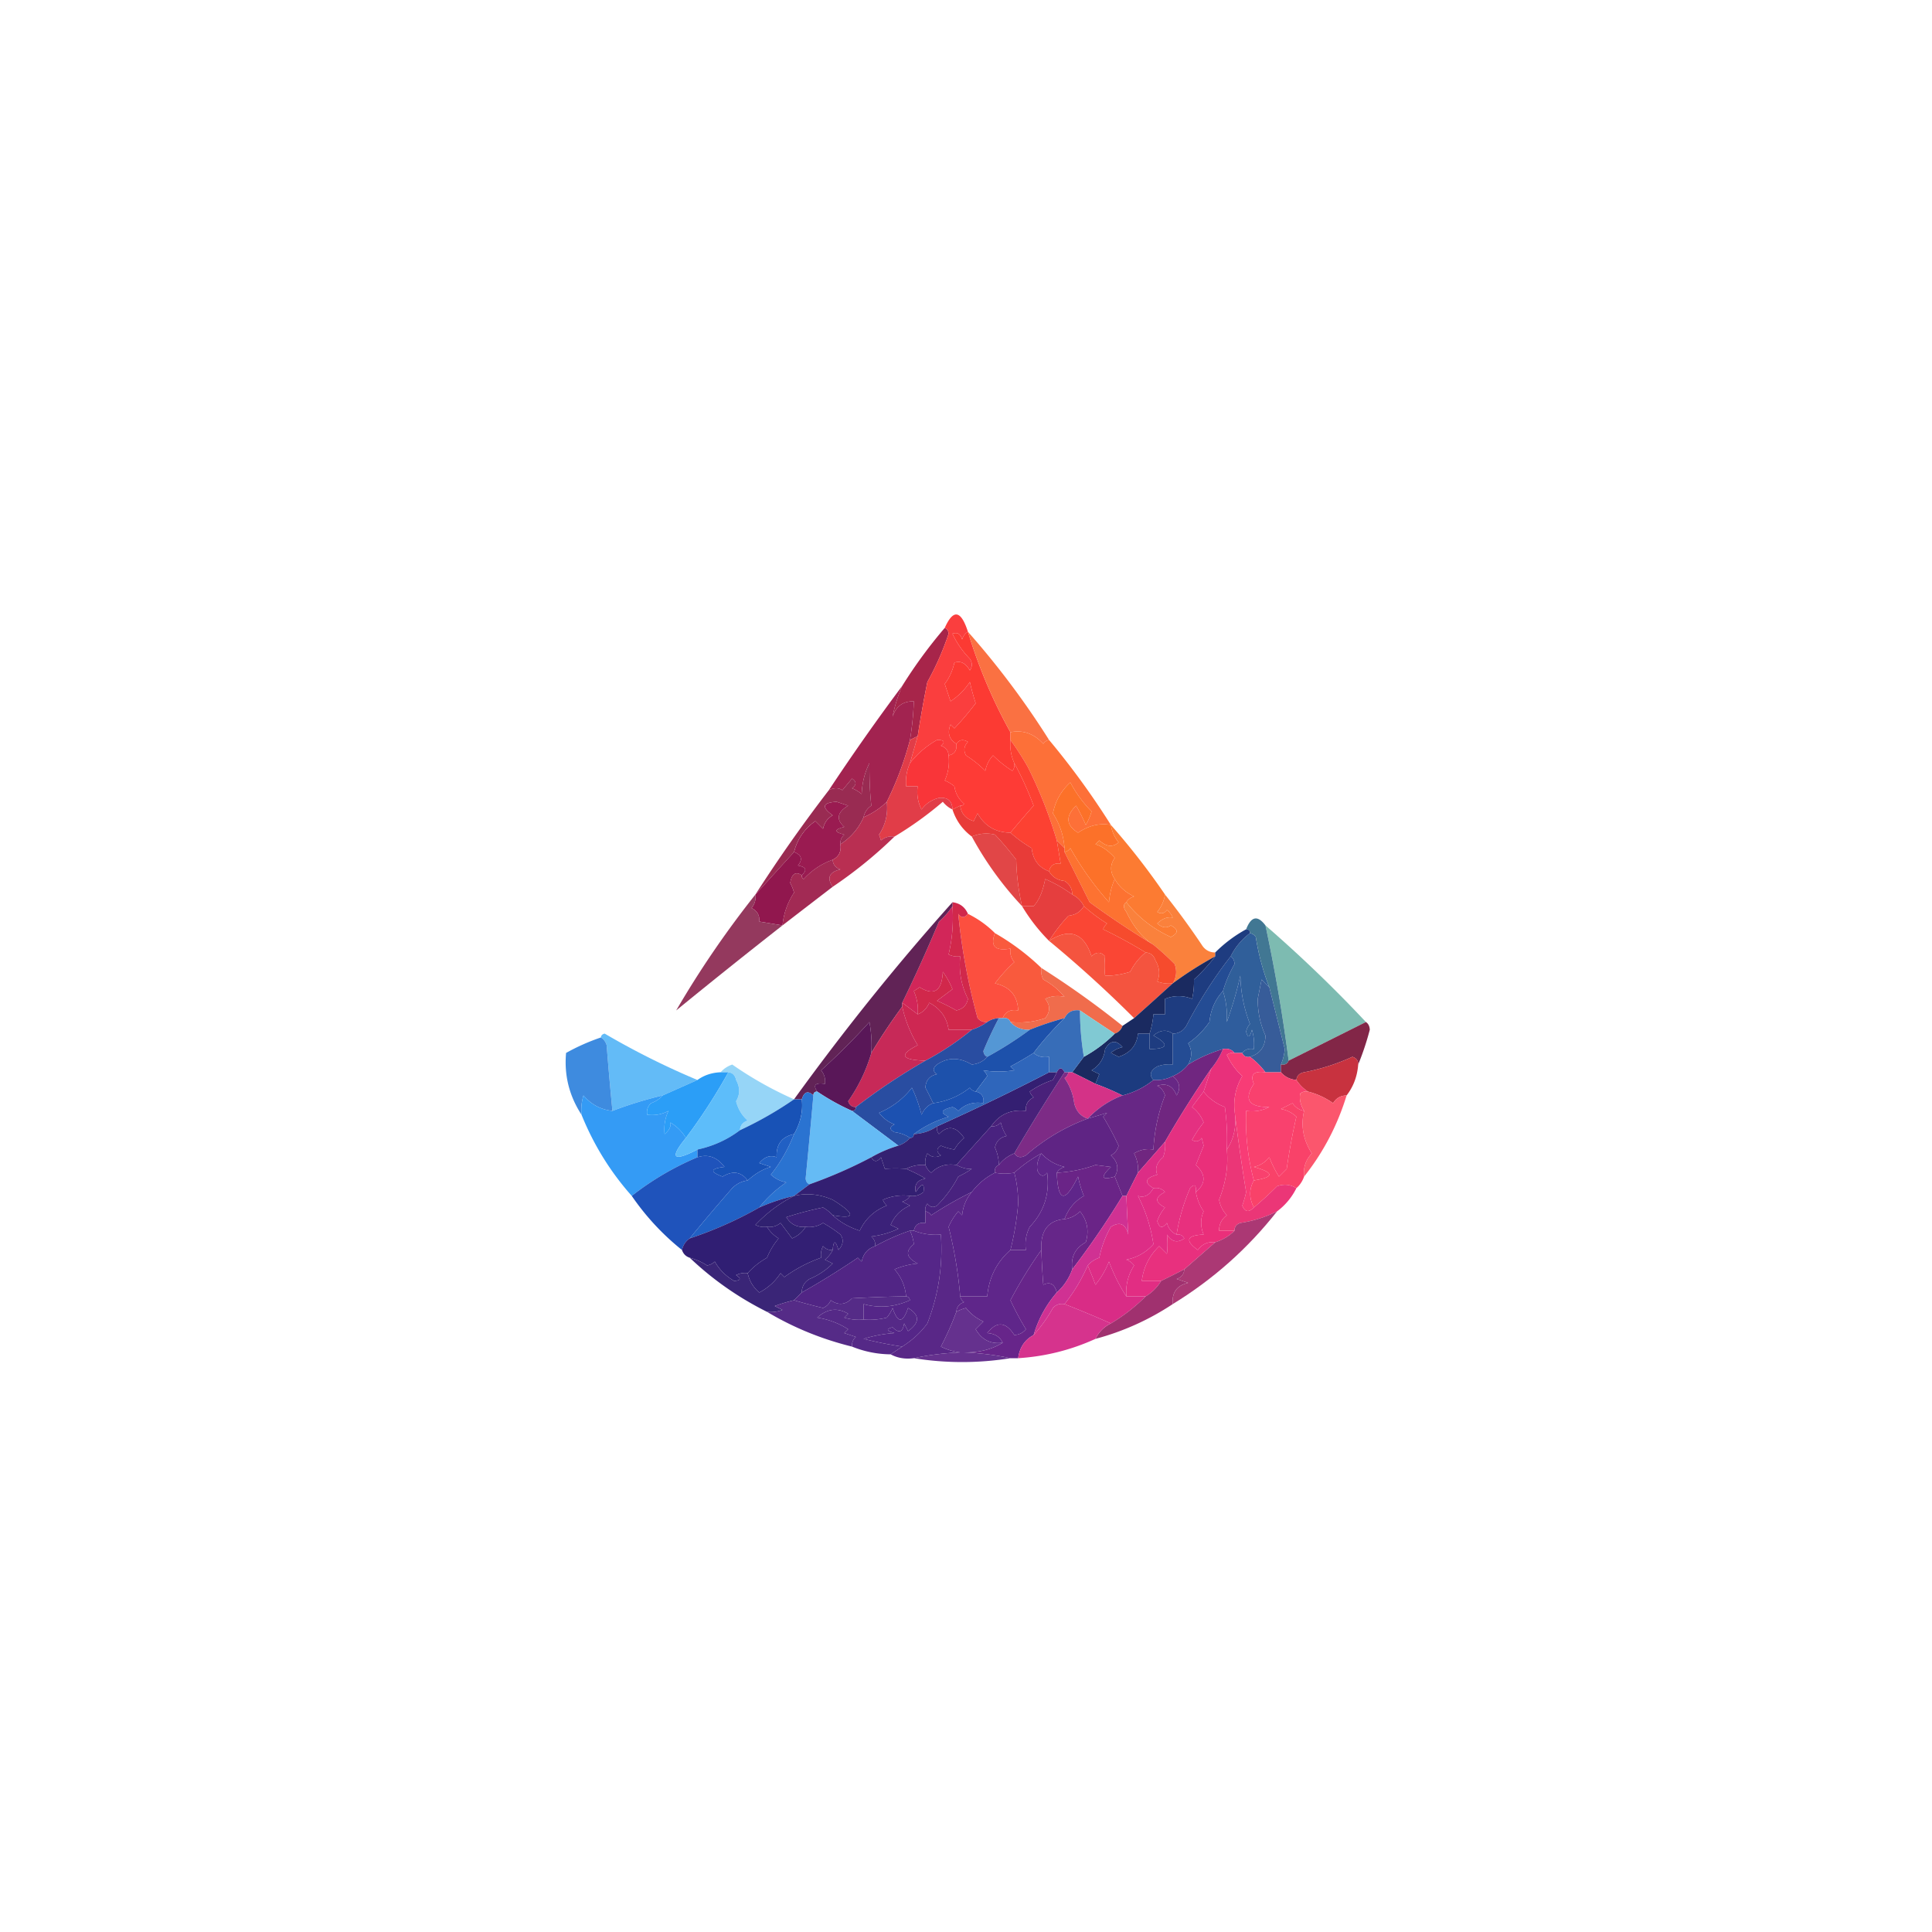<svg xmlns="http://www.w3.org/2000/svg" width="500" height="500" style="shape-rendering:geometricPrecision;text-rendering:geometricPrecision;image-rendering:optimizeQuality;fill-rule:evenodd;clip-rule:evenodd"><path style="opacity:1" fill="#fc3a33" d="M250.5 163.5c2.773 9.154 6.439 17.821 11 26v2c-.175 2.121.159 4.121 1 6a2.428 2.428 0 0 1-.5 2 29.017 29.017 0 0 1-5-4c-1.044 1.123-1.71 2.456-2 4a29.017 29.017 0 0 0-5-4c-.684-1.284-.517-2.451.5-3.5-1.249-.74-2.249-.573-3 .5-1.877-1.159-2.377-2.826-1.5-5l1 1a75.338 75.338 0 0 0 5.5-6.5 66.87 66.87 0 0 1-1.5-5.5 17.613 17.613 0 0 1-5 5l-1.5-4.5c1.192-1.584 2.025-3.417 2.5-5.5 1.566-.561 2.899.106 4 2 .667-1 .667-2 0-3a23.162 23.162 0 0 1-4.5-6.5c1.244-.456 2.077.044 2.5 1.5.278-.916.778-1.582 1.5-2Z"/><path style="opacity:1" fill="#a7254a" d="M244.5 162.5c.597.235.93.735 1 1.5a72.61 72.61 0 0 1-5.5 12.5 302.729 302.729 0 0 0-2.5 14l-2 1c.551-3.307.884-6.64 1-10-2.792-.048-4.625 1.285-5.5 4a37.79 37.79 0 0 1 2.5-8 124.016 124.016 0 0 1 11-15Z"/><path style="opacity:1" fill="#fa3e3e" d="M250.5 163.5c-.722.418-1.222 1.084-1.5 2-.423-1.456-1.256-1.956-2.5-1.5a23.162 23.162 0 0 0 4.5 6.5c.667 1 .667 2 0 3-1.101-1.894-2.434-2.561-4-2-.475 2.083-1.308 3.916-2.5 5.5l1.5 4.5c2.009-1.333 3.676-3 5-5a66.87 66.87 0 0 0 1.5 5.5 75.338 75.338 0 0 1-5.5 6.5l-1-1c-.877 2.174-.377 3.841 1.5 5 .215 1.679-.452 2.679-2 3-.077-1.25-.744-2.083-2-2.5 1.206-1.018.873-1.518-1-1.5-2.766 1.578-5.099 3.578-7 6l2-7c.721-4.67 1.554-9.337 2.5-14a72.61 72.61 0 0 0 5.5-12.5c-.07-.765-.403-1.265-1-1.5 2.195-4.94 4.195-4.607 6 1Z"/><path style="opacity:1" fill="#fa7142" d="M250.5 163.5a216.609 216.609 0 0 1 21 28c-.617.111-1.117.444-1.5 1-2.413-2.642-5.246-3.642-8.5-3-4.561-8.179-8.227-16.846-11-26Z"/><path style="opacity:1" fill="#f93539" d="M245.5 195.5c.256 2.292-.077 4.459-1 6.5.916.374 1.75.874 2.5 1.5.273 1.829 1.107 3.329 2.5 4.5-.228.399-.562.565-1 .5l-2 1c-.059-2.222-1.225-3.222-3.5-3-1.887.469-3.387 1.469-4.5 3a9.86 9.86 0 0 1-1-6h-3c-.175-2.121.159-4.121 1-6 1.901-2.422 4.234-4.422 7-6 1.873-.018 2.206.482 1 1.5 1.256.417 1.923 1.25 2 2.5Z"/><path style="opacity:1" fill="#a22350" d="M233.5 177.5a37.79 37.79 0 0 0-2.5 8c.875-2.715 2.708-4.048 5.5-4a76.926 76.926 0 0 1-1 10c-1.486 5.619-3.486 10.953-6 16-1.687 1.666-3.687 3-6 4 .221-1.235.888-2.235 2-3-.359-3.226-.526-6.893-.5-11-1.216 2.462-1.882 5.129-2 8a9.454 9.454 0 0 0-2.5-1.5c1.211-.893 1.211-1.726 0-2.5l-2.5 3c-.986-.671-2.153-.671-3.5 0a579.525 579.525 0 0 1 19-27Z"/><path style="opacity:1" fill="#fe3b36" d="M262.5 197.5a83.697 83.697 0 0 1 5 11 268.737 268.737 0 0 0-6 7c-3.85-.053-6.683-1.72-8.5-5l-1 2c-2.071-.603-3.238-1.936-3.5-4 .438.065.772-.101 1-.5-1.393-1.171-2.227-2.671-2.5-4.5a9.454 9.454 0 0 0-2.5-1.5c.923-2.041 1.256-4.208 1-6.5 1.548-.321 2.215-1.321 2-3 .751-1.073 1.751-1.24 3-.5-1.017 1.049-1.184 2.216-.5 3.5a29.017 29.017 0 0 1 5 4c.29-1.544.956-2.877 2-4a29.017 29.017 0 0 0 5 4 2.428 2.428 0 0 0 .5-2Z"/><path style="opacity:1" fill="#fd7038" d="M271.5 191.5a203.526 203.526 0 0 1 16 22c-2.878-.534-5.712.132-8.5 2-3.136-1.929-3.303-4.263-.5-7a48.165 48.165 0 0 1 2.5 5 16.2 16.2 0 0 0 1.5-3.5 31.48 31.48 0 0 1-5.5-7.5c-2.388 2.166-3.888 4.832-4.5 8 1.771 2.756 2.771 5.756 3 9l-2-2a116.492 116.492 0 0 0-7.5-19 74.796 74.796 0 0 0-4.5-7v-2c3.254-.642 6.087.358 8.5 3 .383-.556.883-.889 1.5-1Z"/><path style="opacity:1" fill="#e13d48" d="m237.5 190.5-2 7c-.841 1.879-1.175 3.879-1 6h3a9.86 9.86 0 0 0 1 6c1.113-1.531 2.613-2.531 4.5-3 2.275-.222 3.441.778 3.5 3-.958-.453-1.792-1.119-2.5-2a91.18 91.18 0 0 1-12.5 9c-1.322-.17-2.489.163-3.5 1l-.5-1.5c1.677-2.547 2.344-5.38 2-8.5 2.514-5.047 4.514-10.381 6-16l2-1Z"/><path style="opacity:1" fill="#9a1b51" d="M217.5 218.5c.271 1.88-.396 3.213-2 4-2.899 1.035-5.399 2.702-7.5 5-.399-.228-.565-.562-.5-1 1.453-1.325 1.119-2.158-1-2.5 1.3-1.579.966-2.745-1-3.5.839-3.341 2.672-6.008 5.5-8l2 2c.318-1.561 1.151-2.728 2.5-3.5-2.977-2.119-2.644-3.286 1-3.5l3 1c-2.85 1.737-3.184 3.571-1 5.5-2.667.667-2.667 1.333 0 2-.752.671-1.086 1.504-1 2.5Z"/><path style="opacity:1" fill="#992b52" d="M223.5 211.5c-1.292 2.901-3.292 5.234-6 7-.086-.996.248-1.829 1-2.5-2.667-.667-2.667-1.333 0-2-2.184-1.929-1.85-3.763 1-5.5l-3-1c-3.644.214-3.977 1.381-1 3.5-1.349.772-2.182 1.939-2.5 3.5l-2-2c-2.828 1.992-4.661 4.659-5.5 8-3.355 3.687-6.689 7.353-10 11a391.53 391.53 0 0 1 19-27c1.347-.671 2.514-.671 3.5 0l2.5-3c1.211.774 1.211 1.607 0 2.5.916.374 1.75.874 2.5 1.5.118-2.871.784-5.538 2-8-.026 4.107.141 7.774.5 11-1.112.765-1.779 1.765-2 3Z"/><path style="opacity:1" fill="#fc7129" d="M287.5 213.5a9.175 9.175 0 0 0 2 4.5c-1.522 1.328-3.189 1.162-5-.5l-1 1c1.724.533 3.391 1.699 5 3.5-1.252 1.828-1.252 3.661 0 5.5-.809 1.792-1.309 3.792-1.5 6a79.912 79.912 0 0 1-10-14c-.383.556-.883.889-1.5 1v-1c-.229-3.244-1.229-6.244-3-9 .612-3.168 2.112-5.834 4.5-8a31.48 31.48 0 0 0 5.5 7.5 16.2 16.2 0 0 1-1.5 3.5 48.165 48.165 0 0 0-2.5-5c-2.803 2.737-2.636 5.071.5 7 2.788-1.868 5.622-2.534 8.5-2Z"/><path style="opacity:1" fill="#fc4132" d="M261.5 191.5a74.796 74.796 0 0 1 4.5 7 116.492 116.492 0 0 1 7.5 19l1 6c-1.679-.215-2.679.452-3 2-2.684-1.004-4.184-3.004-4.5-6a33.673 33.673 0 0 1-5.5-4 268.737 268.737 0 0 1 6-7 83.697 83.697 0 0 0-5-11c-.841-1.879-1.175-3.879-1-6Z"/><path style="opacity:1" fill="#b92f52" d="M229.5 207.5c.344 3.12-.323 5.953-2 8.5l.5 1.5c1.011-.837 2.178-1.17 3.5-1a114.49 114.49 0 0 1-16 13c-1.577-2.302-.911-3.802 2-4.5-1.256-.417-1.923-1.25-2-2.5 1.604-.787 2.271-2.12 2-4 2.708-1.766 4.708-4.099 6-7 2.313-1 4.313-2.334 6-4Z"/><path style="opacity:1" fill="#e14647" d="M264.5 234.5a86.63 86.63 0 0 1-13-18c1.955-.823 3.955-.99 6-.5a80.499 80.499 0 0 1 5.5 6.5c.079 3.921.579 7.921 1.5 12Z"/><path style="opacity:1" fill="#91174e" d="M205.5 220.5c1.966.755 2.3 1.921 1 3.5 2.119.342 2.453 1.175 1 2.5-1.608-1.038-2.608-.371-3 2 .431.793.765 1.627 1 2.5-1.691 2.571-2.691 5.404-3 8.5l-6-1c.14-1.624-.527-2.79-2-3.5.837-1.011 1.17-2.178 1-3.5 3.311-3.647 6.645-7.313 10-11Z"/><path style="opacity:1" fill="#a22a54" d="M215.5 222.5c.077 1.25.744 2.083 2 2.5-2.911.698-3.577 2.198-2 4.5a4511.123 4511.123 0 0 0-13 10c.309-3.096 1.309-5.929 3-8.5a11.456 11.456 0 0 0-1-2.5c.392-2.371 1.392-3.038 3-2-.065.438.101.772.5 1 2.101-2.298 4.601-3.965 7.5-5Z"/><path style="opacity:1" fill="#e83b38" d="M248.5 208.5c.262 2.064 1.429 3.397 3.5 4l1-2c1.817 3.28 4.65 4.947 8.5 5a33.673 33.673 0 0 0 5.5 4c.316 2.996 1.816 4.996 4.5 6 .847 1.466 2.18 2.3 4 2.5 1.323.816 1.989 1.983 2 3.5a35.775 35.775 0 0 0-7-4c-.63 3.241-1.63 5.575-3 7h-3c-.921-4.079-1.421-8.079-1.5-12a80.499 80.499 0 0 0-5.5-6.5c-2.045-.49-4.045-.323-6 .5-2.4-1.796-4.067-4.13-5-7l2-1Z"/><path style="opacity:1" fill="#fd7231" d="M288.5 227.5c1.146 1.975 2.813 3.475 5 4.5-.916.278-1.582.778-2 1.5-.835.536-.835 1.369 0 2.5 1.908 3.944 4.241 6.777 7 8.5a230.536 230.536 0 0 1-16.5-11l-6.5-13c.617-.111 1.117-.444 1.5-1a79.912 79.912 0 0 0 10 14c.191-2.208.691-4.208 1.5-6Z"/><path style="opacity:1" fill="#e53e3e" d="M277.5 231.5a6.547 6.547 0 0 1 3 3c-.847 1.466-2.18 2.3-4 2.5-1.937 2.086-3.604 4.252-5 6.5a46.493 46.493 0 0 1-7-9h3c1.37-1.425 2.37-3.759 3-7a35.775 35.775 0 0 1 7 4Z"/><path style="opacity:1" fill="#fc7b32" d="M287.5 213.5a185.447 185.447 0 0 1 14 18 9.175 9.175 0 0 1-2 4.5c.949.617 1.782.451 2.5-.5a4.457 4.457 0 0 1 1.5 2c-1.326-.295-2.659.205-4 1.5 1.26 1.113 2.427 1.28 3.5.5 2 1 2 2 0 3-4.596-2.104-8.429-5.104-11.5-9 .418-.722 1.084-1.222 2-1.5-2.187-1.025-3.854-2.525-5-4.5-1.252-1.839-1.252-3.672 0-5.5-1.609-1.801-3.276-2.967-5-3.5l1-1c1.811 1.662 3.478 1.828 5 .5a9.175 9.175 0 0 1-2-4.5Z"/><path style="opacity:1" fill="#94395e" d="M195.5 231.5c.17 1.322-.163 2.489-1 3.5 1.473.71 2.14 1.876 2 3.5l6 1a1689.347 1689.347 0 0 0-27.5 22c6.048-10.395 12.882-20.395 20.5-30Z"/><path style="opacity:1" fill="#fa4634" d="M280.5 234.5a40.775 40.775 0 0 0 6 4.5 3.647 3.647 0 0 0-1 1.5 124.165 124.165 0 0 1 11 6c-1.659 1.334-2.992 3.001-4 5-2.287.715-4.454 1.049-6.5 1a21.438 21.438 0 0 1 0-5c-1.113-1.211-2.28-1.211-3.5 0-2.001-6.08-5.668-7.414-11-4 1.396-2.248 3.063-4.414 5-6.5 1.82-.2 3.153-1.034 4-2.5Z"/><path style="opacity:1" fill="#fa813c" d="M301.5 231.5a198.65 198.65 0 0 1 9.5 13c.816 1.323 1.983 1.989 3.5 2v1a94.09 94.09 0 0 0-11 7c.973-1.568 1.14-3.235.5-5a68.87 68.87 0 0 0-5.5-5c-2.759-1.723-5.092-4.556-7-8.5-.835-1.131-.835-1.964 0-2.5 3.071 3.896 6.904 6.896 11.5 9 2-1 2-2 0-3-1.073.78-2.24.613-3.5-.5 1.341-1.295 2.674-1.795 4-1.5a4.457 4.457 0 0 0-1.5-2c-.718.951-1.551 1.117-2.5.5a9.175 9.175 0 0 0 2-4.5Z"/><path style="opacity:1" fill="#d22659" d="M246.5 234.5c.297 4.267-.036 8.434-1 12.5a4.934 4.934 0 0 0 3 .5c-.391 3.883.276 7.55 2 11-.333 1.667-1.333 2.667-3 3a54.841 54.841 0 0 0-5-2.5l4-3a20.532 20.532 0 0 0-2.5-4.5c-.237 4.98-2.237 6.314-6 4l-1.5 1a11.988 11.988 0 0 1 1 6l-4-3a394.246 394.246 0 0 0 9.5-21c1.405-1.231 2.571-2.564 3.5-4Z"/><path style="opacity:1" fill="#fc4f3f" d="M250.5 236.5a26.175 26.175 0 0 1 7 5c-1.305 3.371.029 4.704 4 4-.17 1.322.163 2.489 1 3.5a38.929 38.929 0 0 0-5 5.5c3.851.845 5.851 3.178 6 7-1.983-.343-3.317.324-4 2h-1a5.727 5.727 0 0 0-3 1c-.996.086-1.829-.248-2.5-1a160.162 160.162 0 0 1-5-27c.77 1.098 1.603 1.098 2.5 0Z"/><path style="opacity:1" fill="#f4543f" d="M296.5 246.5c1.25.077 2.083.744 2.5 2 1.11 1.897 1.276 3.73.5 5.5a8.43 8.43 0 0 0 4 .5c-3.292 2.99-6.626 5.99-10 9a310.436 310.436 0 0 0-22-20c5.332-3.414 8.999-2.08 11 4 1.22-1.211 2.387-1.211 3.5 0a21.438 21.438 0 0 0 0 5c2.046.049 4.213-.285 6.5-1 1.008-1.999 2.341-3.666 4-5Z"/><path style="opacity:1" fill="#305f9a" d="M323.5 241.5c.617.111 1.117.444 1.5 1a62.21 62.21 0 0 0 3.5 13 31.147 31.147 0 0 1-2-2l-1 5c-.019 3.383.647 6.55 2 9.5-.05 2.869-1.383 4.703-4 5.5-.992.172-1.658-.162-2-1 .709-.904 1.709-1.237 3-1a12.93 12.93 0 0 0-.5-5c-.556 2.095-1.056 2.262-1.5.5a3.943 3.943 0 0 1 1-2c-1.557-3.978-2.39-8.145-2.5-12.5a99.615 99.615 0 0 1-3.5 12c.153-2.857-.181-5.524-1-8a32.037 32.037 0 0 1 3-7c-.043-.916-.376-1.583-1-2a16.635 16.635 0 0 1 5-6Z"/><path style="opacity:1" fill="#f64b2d" d="m273.5 217.5 2 2v1l6.5 13a230.536 230.536 0 0 0 16.5 11 68.87 68.87 0 0 1 5.5 5c.64 1.765.473 3.432-.5 5a8.43 8.43 0 0 1-4-.5c.776-1.77.61-3.603-.5-5.5-.417-1.256-1.25-1.923-2.5-2a124.165 124.165 0 0 0-11-6 3.647 3.647 0 0 1 1-1.5 40.775 40.775 0 0 1-6-4.5 6.547 6.547 0 0 0-3-3c-.011-1.517-.677-2.684-2-3.5-1.82-.2-3.153-1.034-4-2.5.321-1.548 1.321-2.215 3-2l-1-6Z"/><path style="opacity:1" fill="#f95a3d" d="M257.5 241.5a60.95 60.95 0 0 1 12 9 4.934 4.934 0 0 0 .5 3 17.842 17.842 0 0 1 5.5 4.5 7.492 7.492 0 0 0-5 .5c1.333 1.667 1.333 3.333 0 5a21.127 21.127 0 0 1-9 1c-.342-.838-1.008-1.172-2-1 .683-1.676 2.017-2.343 4-2-.149-3.822-2.149-6.155-6-7a38.929 38.929 0 0 1 5-5.5c-.837-1.011-1.17-2.178-1-3.5-3.971.704-5.305-.629-4-4Z"/><path style="opacity:1" fill="#7dbbb1" d="M327.5 239.5a349.558 349.558 0 0 1 26 25l-20 10a431.005 431.005 0 0 0-6-35Z"/><path style="opacity:1" fill="#d1284b" d="M246.5 233.5c1.904.238 3.238 1.238 4 3-.897 1.098-1.73 1.098-2.5 0a160.162 160.162 0 0 0 5 27c.671.752 1.504 1.086 2.5 1-1.171.845-2.505 1.511-4 2h-6c-.443-3.124-2.11-5.457-5-7-.641 1.493-1.641 2.493-3 3a11.988 11.988 0 0 0-1-6l1.5-1c3.763 2.314 5.763.98 6-4a20.532 20.532 0 0 1 2.5 4.5l-4 3a54.841 54.841 0 0 1 5 2.5c1.667-.333 2.667-1.333 3-3-1.724-3.45-2.391-7.117-2-11a4.934 4.934 0 0 1-3-.5c.964-4.066 1.297-8.233 1-12.5v-1Z"/><path style="opacity:1" fill="#f06c4c" d="M269.5 250.5a232.73 232.73 0 0 1 21 15c-.333 1-1 1.667-2 2a808.095 808.095 0 0 1-9-6c-1.88-.271-3.213.396-4 2a75.247 75.247 0 0 0-9 3c-2.053.098-3.72-.569-5-2a21.127 21.127 0 0 0 9-1c1.333-1.667 1.333-3.333 0-5a7.492 7.492 0 0 1 5-.5 17.842 17.842 0 0 0-5.5-4.5 4.934 4.934 0 0 1-.5-3Z"/><path style="opacity:1" fill="#417793" d="M327.5 239.5a431.005 431.005 0 0 1 6 35c-.342.838-1.008 1.172-2 1a12.624 12.624 0 0 0 1-4l-4-16a62.21 62.21 0 0 1-3.5-13c-.383-.556-.883-.889-1.5-1 0-.667-.333-1-1-1 1.299-3.372 2.966-3.705 5-1Z"/><path style="opacity:1" fill="#612356" d="M246.5 233.5v1c-.929 1.436-2.095 2.769-3.5 4a394.246 394.246 0 0 1-9.5 21v1a153.732 153.732 0 0 0-8 12 32.462 32.462 0 0 0-.5-8 178.24 178.24 0 0 1-12.5 12.5c.837 1.011 1.17 2.178 1 3.5-2.493-.369-3.16.297-2 2-.667 0-1 .333-1 1-1.395-1.315-2.395-.981-3 1h-2c13.101-18.112 26.768-35.112 41-51Z"/><path style="opacity:1" fill="#1a2a60" d="M314.5 247.5a46.081 46.081 0 0 1-5.5 6c.046 1.813-.12 3.479-.5 5-2.286-.92-4.619-.92-7 0v4h-3a20.69 20.69 0 0 1-1 5h-3c-.3 3.018-1.967 5.018-5 6l-2-1a6.802 6.802 0 0 1 3-1.5c-1.637-1.951-3.137-1.784-4.5.5-.293 2.425-1.459 4.258-3.5 5.5l2 1c-.384.951-.717 1.784-1 2.5a409.027 409.027 0 0 0-6-3l3-4a35.23 35.23 0 0 0 8-6c1-.333 1.667-1 2-2l3-2c3.374-3.01 6.708-6.01 10-9a94.09 94.09 0 0 1 11-7Z"/><path style="opacity:1" fill="#244c94" d="M318.5 247.5c.624.417.957 1.084 1 2a32.037 32.037 0 0 0-3 7c-2.011 2.167-3.178 4.834-3.5 8-1.5 2.167-3.333 4-5.5 5.5 1.036 1.776 1.036 3.609 0 5.5a9.82 9.82 0 0 1-4 3c-1.542.801-3.208 1.134-5 1-1.145-1.293-.811-2.459 1-3.5a8.43 8.43 0 0 1 4-.5v-8c1.517-.011 2.684-.677 3.5-2 3.367-6.486 7.2-12.486 11.5-18Z"/><path style="opacity:1" fill="#375c99" d="m328.5 255.5 4 16a12.624 12.624 0 0 1-1 4v2h-4a20.238 20.238 0 0 0-4-4c2.617-.797 3.95-2.631 4-5.5-1.353-2.95-2.019-6.117-2-9.5l1-5a31.147 31.147 0 0 0 2 2Z"/><path style="opacity:1" fill="#2f5d9d" d="M321.5 272.5h-2c-.709-.904-1.709-1.237-3-1a37.66 37.66 0 0 0-9 4c1.036-1.891 1.036-3.724 0-5.5 2.167-1.5 4-3.333 5.5-5.5.322-3.166 1.489-5.833 3.5-8 .819 2.476 1.153 5.143 1 8a99.615 99.615 0 0 0 3.5-12c.11 4.355.943 8.522 2.5 12.5a3.943 3.943 0 0 0-1 2c.444 1.762.944 1.595 1.5-.5a12.93 12.93 0 0 1 .5 5c-1.291-.237-2.291.096-3 1Z"/><path style="opacity:1" fill="#1e3c80" d="M322.5 240.5c.667 0 1 .333 1 1a16.635 16.635 0 0 0-5 6c-4.3 5.514-8.133 11.514-11.5 18-.816 1.323-1.983 1.989-3.5 2-1.589-1.121-3.256-.954-5 .5 4.155 2.273 3.822 3.439-1 3.5v-4a20.69 20.69 0 0 0 1-5h3v-4c2.381-.92 4.714-.92 7 0 .38-1.521.546-3.187.5-5a46.081 46.081 0 0 0 5.5-6v-1a35.061 35.061 0 0 1 8-6Z"/><path style="opacity:1" fill="#c72958" d="M233.5 260.5a32.473 32.473 0 0 0 4 10c-4.941 2.495-4.274 3.829 2 4a158.983 158.983 0 0 0-18 12c-.997.03-1.664-.47-2-1.5a42.222 42.222 0 0 0 6-12.5 153.732 153.732 0 0 1 8-12Z"/><path style="opacity:1" fill="#5497d5" d="M258.5 263.5h1c.992-.172 1.658.162 2 1 1.28 1.431 2.947 2.098 5 2a94.09 94.09 0 0 1-11 7c-.597-.235-.93-.735-1-1.5a99.655 99.655 0 0 1 4-8.5Z"/><path style="opacity:1" fill="#80c9d3" d="M279.5 261.5a808.095 808.095 0 0 0 9 6 35.23 35.23 0 0 1-8 6 73.314 73.314 0 0 1-1-12Z"/><path style="opacity:1" fill="#822647" d="M353.5 264.5c.624.417.957 1.084 1 2a71.277 71.277 0 0 1-3 9c.03-.997-.47-1.664-1.5-2a54.675 54.675 0 0 1-12.5 4c-1.213.247-1.88.914-2 2-1.653-.16-2.986-.826-4-2v-2c.992.172 1.658-.162 2-1l20-10Z"/><path style="opacity:1" fill="#ce2752" d="m233.5 259.5 4 3c1.359-.507 2.359-1.507 3-3 2.89 1.543 4.557 3.876 5 7h6a71.363 71.363 0 0 1-12 8c-6.274-.171-6.941-1.505-2-4a32.473 32.473 0 0 1-4-10v-1Z"/><path style="opacity:1" fill="#591758" d="M225.5 272.5a42.222 42.222 0 0 1-6 12.5c.336 1.03 1.003 1.53 2 1.5 0 .667-.333 1-1 1a59.562 59.562 0 0 1-9-5c-1.16-1.703-.493-2.369 2-2 .17-1.322-.163-2.489-1-3.5a178.24 178.24 0 0 0 12.5-12.5c.497 2.646.664 5.313.5 8Z"/><path style="opacity:1" fill="#1d51ab" d="M275.5 263.5a79.44 79.44 0 0 0-8 9 95.74 95.74 0 0 1-6 3.5l1 1c-2.736.422-5.402.422-8 0 .457.414.791.914 1 1.5a514.367 514.367 0 0 0-3 4c-.617-.111-1.117-.444-1.5-1-2.809 2.208-5.975 3.541-9.5 4a89.247 89.247 0 0 0-2-4c.09-1.925 1.09-3.092 3-3.5-1.141-.741-1.141-1.575 0-2.5 2.783-1.912 5.783-1.912 9 0 1.671-.168 3.004-.835 4-2a94.09 94.09 0 0 0 11-7 75.247 75.247 0 0 1 9-3Z"/><path style="opacity:1" fill="#376db8" d="M279.5 261.5a73.314 73.314 0 0 0 1 12l-3 4h-2c-.667-1.333-1.333-1.333-2 0h-2v-4c-1.599.268-2.932-.066-4-1a79.44 79.44 0 0 1 8-9c.787-1.604 2.12-2.271 4-2Z"/><path style="opacity:1" fill="#63bbf7" d="M155.5 268.5c.06-.543.393-.876 1-1a201.518 201.518 0 0 0 24 12l-9 4a103.649 103.649 0 0 0-13 4 867.925 867.925 0 0 1-1.5-17c-.278-.916-.778-1.582-1.5-2Z"/><path style="opacity:1" fill="#1c3b7f" d="M303.5 267.5v8a8.43 8.43 0 0 0-4 .5c-1.811 1.041-2.145 2.207-1 3.5-2.337 1.896-5.004 3.23-8 4a65.75 65.75 0 0 0-7-3c.283-.716.616-1.549 1-2.5l-2-1c2.041-1.242 3.207-3.075 3.5-5.5 1.363-2.284 2.863-2.451 4.5-.5a6.802 6.802 0 0 0-3 1.5l2 1c3.033-.982 4.7-2.982 5-6h3v4c4.822-.061 5.155-1.227 1-3.5 1.744-1.454 3.411-1.621 5-.5Z"/><path style="opacity:1" fill="#c8323f" d="M351.5 275.5c-.233 3.042-1.233 5.708-3 8-1.517.011-2.684.677-3.5 2a19.209 19.209 0 0 0-6.5-3 10.165 10.165 0 0 1-3-3c.12-1.086.787-1.753 2-2a54.675 54.675 0 0 0 12.5-4c1.03.336 1.53 1.003 1.5 2Z"/><path style="opacity:1" fill="#3e8bdf" d="M155.5 268.5c.722.418 1.222 1.084 1.5 2 .445 5.68.945 11.346 1.5 17-3.011-.327-5.511-1.661-7.5-4a12.93 12.93 0 0 0-.5 5c-3.189-4.895-4.523-10.229-4-16a53.858 53.858 0 0 1 9-4Z"/><path style="opacity:1" fill="#e8307b" d="M316.5 271.5c1.291-.237 2.291.096 3 1a2.428 2.428 0 0 0-2 .5 17.187 17.187 0 0 0 4 5.5c-1.63 2.776-2.297 5.776-2 9 .569 3.829-.098 7.163-2 10a60.931 60.931 0 0 0-.5-11c-2.311-.897-4.144-2.23-5.5-4l2-6a18.924 18.924 0 0 0 3-5Z"/><path style="opacity:1" fill="#294da1" d="M258.5 263.5a99.655 99.655 0 0 0-4 8.5c.07.765.403 1.265 1 1.5-.996 1.165-2.329 1.832-4 2-3.217-1.912-6.217-1.912-9 0-1.141.925-1.141 1.759 0 2.5-1.91.408-2.91 1.575-3 3.5a89.247 89.247 0 0 1 2 4c-1.359.507-2.359 1.507-3 3a38.085 38.085 0 0 0-2.5-7c-2.215 2.871-5.049 5.037-8.5 6.5a8.905 8.905 0 0 0 4 3c-1.333.667-1.333 1.333 0 2 1.558.21 2.891.71 4 1.5-.79.901-1.79 1.568-3 2l-12-9c.667 0 1-.333 1-1a158.983 158.983 0 0 1 18-12 71.363 71.363 0 0 0 12-8c1.495-.489 2.829-1.155 4-2a5.727 5.727 0 0 1 3-1Z"/><path style="opacity:1" fill="#96d5f7" d="M205.5 284.5a95.466 95.466 0 0 1-14 8c.077-1.25.744-2.083 2-2.5-1.504-1.337-2.504-3.004-3-5 1.048-1.756 1.048-3.59 0-5.5-.247-1.213-.914-1.88-2-2h-2c.761-.891 1.761-1.558 3-2a95.389 95.389 0 0 0 16 9Z"/><path style="opacity:1" fill="#d43287" d="M276.5 277.5h1c1.983.971 3.983 1.971 6 3a65.75 65.75 0 0 1 7 3c-3.407 1.287-6.407 3.287-9 6-1.835-.622-3.002-1.956-3.5-4a14.293 14.293 0 0 0-2.5-6.5c.556-.383.889-.883 1-1.5Z"/><path style="opacity:1" fill="#702680" d="M316.5 271.5a18.924 18.924 0 0 1-3 5 277.568 277.568 0 0 0-12 19l-7 8a9.108 9.108 0 0 0-1-5c1.545-.952 3.212-1.285 5-1 .265-4.887 1.265-9.554 3-14-.318-1.147-.984-1.981-2-2.5 2.406-.779 4.073.054 5 2.5 1.152-1.897.819-3.564-1-5a9.82 9.82 0 0 0 4-3 37.66 37.66 0 0 1 9-4Z"/><path style="opacity:1" fill="#341f72" d="M271.5 277.5h2c-.304.65-.637 1.317-1 2a22.136 22.136 0 0 0-6 3 3.647 3.647 0 0 0 1 1.5c-1.473.71-2.14 1.876-2 3.5-3.86-.446-6.86.887-9 4a6764.02 6764.02 0 0 0-9 10c-2.579-.417-4.746.25-6.5 2-.717-.544-1.217-1.211-1.5-2a4.934 4.934 0 0 1 .5-3c1.049 1.017 2.216 1.184 3.5.5-1.211-.893-1.211-1.726 0-2.5 1.216.502 2.383.835 3.5 1a10.756 10.756 0 0 1 2.5-3c-2.027-3.007-4.194-3.34-6.5-1a2.428 2.428 0 0 1-.5-2 579.325 579.325 0 0 0 29-14Z"/><path style="opacity:1" fill="#f9416e" d="M327.5 277.5h4c1.014 1.174 2.347 1.84 4 2a10.165 10.165 0 0 0 3 3 2.428 2.428 0 0 0-2 .5c-.286 1.388.048 2.888 1 4.5-1.235-.221-2.235-.888-3-2l-3 1.5c1.544.29 2.877.956 4 2a163.284 163.284 0 0 0-2.5 13.5l-2 2a29.144 29.144 0 0 1-2.5-5c-1.092 1.331-2.426 2.164-4 2.5 5.323 1.483 5.323 2.65 0 3.5-1.564-5.855-2.23-11.855-2-18a9.86 9.86 0 0 0 6-1c-5.345.05-6.678-1.95-4-6-1.023-2.395-.023-3.395 3-3Z"/><path style="opacity:1" fill="#349bf5" d="M158.5 287.5a103.649 103.649 0 0 1 13-4c-.761.891-1.761 1.558-3 2-.886.825-1.219 1.825-1 3 1.967.239 3.801-.094 5.5-1-.875 1.811-1.209 3.811-1 6 1.204-.971 1.704-1.971 1.5-3 1.716 1.049 3.049 2.382 4 4-4.303 5.263-3.303 6.263 3 3v2a73.817 73.817 0 0 0-17 10c-5.514-6.2-9.847-13.2-13-21a12.93 12.93 0 0 1 .5-5c1.989 2.339 4.489 3.673 7.5 4Z"/><path style="opacity:1" fill="#2b9ef7" d="M186.5 277.5h2a148.44 148.44 0 0 1-11 17c-.951-1.618-2.284-2.951-4-4 .204 1.029-.296 2.029-1.5 3-.209-2.189.125-4.189 1-6-1.699.906-3.533 1.239-5.5 1-.219-1.175.114-2.175 1-3 1.239-.442 2.239-1.109 3-2l9-4c1.714-1.238 3.714-1.905 6-2Z"/><path style="opacity:1" fill="#7d2b86" d="M275.5 277.5h1c-.111.617-.444 1.117-1 1.5a14.293 14.293 0 0 1 2.5 6.5c.498 2.044 1.665 3.378 3.5 4-5.812 2.13-11.145 5.296-16 9.5-1.249.74-2.249.573-3-.5a487.505 487.505 0 0 1 13-21Z"/><path style="opacity:1" fill="#672785" d="M303.5 278.5c1.819 1.436 2.152 3.103 1 5-.927-2.446-2.594-3.279-5-2.5 1.016.519 1.682 1.353 2 2.5-1.735 4.446-2.735 9.113-3 14-1.788-.285-3.455.048-5 1a9.108 9.108 0 0 1 1 5 409.027 409.027 0 0 0-3 6h-1l-2-5c1.132-1.967.799-3.8-1-5.5 1.016-.519 1.682-1.353 2-2.5a81.562 81.562 0 0 0-4-7.5l1-1c-1.544.487-3.21.987-5 1.5 2.593-2.713 5.593-4.713 9-6 2.996-.77 5.663-2.104 8-4 1.792.134 3.458-.199 5-1Z"/><path style="opacity:1" fill="#ea2f7a" d="M311.5 282.5c1.356 1.77 3.189 3.103 5.5 4 .499 3.652.665 7.318.5 11 .428 4.175-.239 8.509-2 13 .29 1.544.956 2.877 2 4-1.353 1.024-2.02 2.357-2 4h4c-1.399 1.39-3.066 2.39-5 3-1.89-.203-3.39.463-4.5 2-3.415-2.458-2.915-3.791 1.5-4-.853-2.097-.853-4.097 0-6-1.047-1.556-1.714-3.223-2-5 2.609-2.224 2.609-4.558 0-7l2-5-.5-2c-.718.951-1.551 1.117-2.5.5a32.367 32.367 0 0 1 3-4.5 8.905 8.905 0 0 0-3-4 173.55 173.55 0 0 1 3-4Z"/><path style="opacity:1" fill="#fb566d" d="M338.5 282.5a19.209 19.209 0 0 1 6.5 3c.816-1.323 1.983-1.989 3.5-2-2.376 7.754-6.042 14.754-11 21-.253-2.327.414-4.327 2-6-2.237-3.506-2.904-7.172-2-11-.952-1.612-1.286-3.112-1-4.5a2.428 2.428 0 0 1 2-.5Z"/><path style="opacity:1" fill="#2f66bb" d="M267.5 272.5c1.068.934 2.401 1.268 4 1v4a579.325 579.325 0 0 1-29 14c-1.797 1.23-3.797 1.896-6 2 2.562-1.948 5.562-3.448 9-4.5-2.295-.984-1.961-1.817 1-2.5a3.647 3.647 0 0 1 1.5 1c1.754-1.75 3.921-2.417 6.5-2 .215-1.679-.452-2.679-2-3a514.367 514.367 0 0 1 3-4 3.647 3.647 0 0 0-1-1.5c2.598.422 5.264.422 8 0l-1-1a95.74 95.74 0 0 0 6-3.5Z"/><path style="opacity:1" fill="#1c51b1" d="M241.5 285.5c3.525-.459 6.691-1.792 9.5-4 .383.556.883.889 1.5 1 1.548.321 2.215 1.321 2 3-2.579-.417-4.746.25-6.5 2a3.647 3.647 0 0 0-1.5-1c-2.961.683-3.295 1.516-1 2.5-3.438 1.052-6.438 2.552-9 4.5 0 .667-.333 1-1 1-1.109-.79-2.442-1.29-4-1.5-1.333-.667-1.333-1.333 0-2a8.905 8.905 0 0 1-4-3c3.451-1.463 6.285-3.629 8.5-6.5a38.085 38.085 0 0 1 2.5 7c.641-1.493 1.641-2.493 3-3Z"/><path style="opacity:1" fill="#5dbdfa" d="M188.5 277.5c1.086.12 1.753.787 2 2 1.048 1.91 1.048 3.744 0 5.5.496 1.996 1.496 3.663 3 5-1.256.417-1.923 1.25-2 2.5-3.251 2.457-6.918 4.124-11 5-6.303 3.263-7.303 2.263-3-3a148.44 148.44 0 0 0 11-17Z"/><path style="opacity:1" fill="#65bbf5" d="M211.5 282.5a59.562 59.562 0 0 0 9 5l12 9a32.508 32.508 0 0 0-7 3 120.233 120.233 0 0 1-16 7c-.597-.235-.93-.735-1-1.5.733-7.482 1.4-14.648 2-21.5 0-.667.333-1 1-1Z"/><path style="opacity:1" fill="#342172" d="M242.5 291.5a2.428 2.428 0 0 0 .5 2c2.306-2.34 4.473-2.007 6.5 1a10.756 10.756 0 0 0-2.5 3c-1.117-.165-2.284-.498-3.5-1-1.211.774-1.211 1.607 0 2.5-1.284.684-2.451.517-3.5-.5a4.934 4.934 0 0 0-.5 3c-1.792-.134-3.458.199-5 1a33.205 33.205 0 0 0-5.5 0l-1-3c-.977 1.274-1.811 1.274-2.5 0a32.508 32.508 0 0 1 7-3c1.21-.432 2.21-1.099 3-2 .667 0 1-.333 1-1 2.203-.104 4.203-.77 6-2Z"/><path style="opacity:1" fill="#49217a" d="M275.5 277.5a487.505 487.505 0 0 0-13 21c-1.641.647-2.974 1.647-4 3a11.187 11.187 0 0 0-1-4.5c.32-1.653 1.32-2.653 3-3a11.333 11.333 0 0 1-1.5-3.5c-.671.752-1.504 1.086-2.5 1 2.14-3.113 5.14-4.446 9-4-.14-1.624.527-2.79 2-3.5a3.647 3.647 0 0 1-1-1.5 22.136 22.136 0 0 1 6-3c.363-.683.696-1.35 1-2 .667-1.333 1.333-1.333 2 0Z"/><path style="opacity:1" fill="#1852b6" d="M205.5 284.5h2c.355 3.048-.311 6.048-2 9-3.175.682-4.675 2.682-4.5 6-1.609-.65-3.109-.15-4.5 1.5l3 1c-2.03.548-4.03 1.715-6 3.5-1.693-2.266-3.86-2.6-6.5-1-3.357-1.242-3.19-2.076.5-2.5-1.924-2.551-4.257-3.384-7-2.5v-2c4.082-.876 7.749-2.543 11-5a95.466 95.466 0 0 0 14-8Z"/><path style="opacity:1" fill="#f83c76" d="M319.5 272.5h2c.342.838 1.008 1.172 2 1a20.238 20.238 0 0 1 4 4c-3.023-.395-4.023.605-3 3-2.678 4.05-1.345 6.05 4 6a9.86 9.86 0 0 1-6 1c-.23 6.145.436 12.145 2 18-1.256 2.226-1.256 4.559 0 7-1.324 1.35-2.324 1.183-3-.5a27.395 27.395 0 0 0 1-3.5 503.163 503.163 0 0 1-3-21c-.297-3.224.37-6.224 2-9a17.187 17.187 0 0 1-4-5.5 2.428 2.428 0 0 1 2-.5Z"/><path style="opacity:1" fill="#5f2484" d="M288.5 304.5c-3.457 1.015-3.79.181-1-2.5l-4-.5a34.366 34.366 0 0 1-10 2c.418-.722 1.084-1.222 2-1.5-2.387-.564-4.387-1.73-6-3.5-2.624 1.459-4.958 3.125-7 5-1.765.315-3.431.315-5 0-.172-.992.162-1.658 1-2 1.026-1.353 2.359-2.353 4-3 .751 1.073 1.751 1.24 3 .5 4.855-4.204 10.188-7.37 16-9.5 1.79-.513 3.456-1.013 5-1.5l-1 1a81.562 81.562 0 0 1 4 7.5c-.318 1.147-.984 1.981-2 2.5 1.799 1.7 2.132 3.533 1 5.5Z"/><path style="opacity:1" fill="#2a73d1" d="M210.5 283.5c-.6 6.852-1.267 14.018-2 21.5.07.765.403 1.265 1 1.5l-4 3a49.783 49.783 0 0 0-9 3c1.949-2.479 4.282-4.646 7-6.5-1.544-.29-2.877-.956-4-2a40.513 40.513 0 0 0 6-10.5c1.689-2.952 2.355-5.952 2-9 .605-1.981 1.605-2.315 3-1Z"/><path style="opacity:1" fill="#e43081" d="m313.5 276.5-2 6a173.55 173.55 0 0 0-3 4 8.905 8.905 0 0 1 3 4 32.367 32.367 0 0 0-3 4.5c.949.617 1.782.451 2.5-.5l.5 2-2 5c2.609 2.442 2.609 4.776 0 7 .107-1.879-.393-2.212-1.5-1a49.441 49.441 0 0 0-3.5 12c-1.29-.558-2.123-1.558-2.5-3-1.156 1.493-1.99 1.326-2.5-.5a11.068 11.068 0 0 1 2-3.5c-2.667-1.333-2.667-2.667 0-4-.825-.886-1.825-1.219-3-1-2.486-1.45-2.153-2.616 1-3.5-.65-1.609-.15-3.109 1.5-4.5a8.43 8.43 0 0 0 .5-4 277.568 277.568 0 0 1 12-19Z"/><path style="opacity:1" fill="#331f72" d="M225.5 299.5c.689 1.274 1.523 1.274 2.5 0l1 3a33.205 33.205 0 0 1 5.5 0 39.445 39.445 0 0 1 5 2.5c-2.115.424-2.948 1.591-2.5 3.5 1.615-2.405 2.281-2.405 2 0-1.011.837-2.178 1.17-3.5 1a13.116 13.116 0 0 0-7 1 3.647 3.647 0 0 0 1 1.5c-3.22 1.266-5.553 3.433-7 6.5-2.779-.898-5.112-2.231-7-4 5.987 1.068 5.987-.265 0-4-3.387-1.464-6.72-1.798-10-1l4-3a120.233 120.233 0 0 0 16-7Z"/><path style="opacity:1" fill="#49227f" d="M258.5 301.5c-.838.342-1.172 1.008-1 2a16.99 16.99 0 0 0-6 5 97.332 97.332 0 0 0-10.5 6c-.383-.556-.883-.889-1.5-1a2.428 2.428 0 0 1 .5-2c.718.951 1.551 1.117 2.5.5a30.168 30.168 0 0 0 5.5-7.5 26.585 26.585 0 0 0 3.5-2c-1.11.124-2.444-.209-4-1a6764.02 6764.02 0 0 1 9-10c.996.086 1.829-.248 2.5-1a11.333 11.333 0 0 0 1.5 3.5c-1.68.347-2.68 1.347-3 3 .648 1.44.981 2.94 1 4.5Z"/><path style="opacity:1" fill="#f94269" d="M337.5 287.5c-.904 3.828-.237 7.494 2 11-1.586 1.673-2.253 3.673-2 6-.432 1.21-1.099 2.21-2 3-1.568-.973-3.235-1.14-5-.5a94.398 94.398 0 0 1-6 5.5c-1.256-2.441-1.256-4.774 0-7 5.323-.85 5.323-2.017 0-3.5 1.574-.336 2.908-1.169 4-2.5a29.144 29.144 0 0 0 2.5 5l2-2a163.284 163.284 0 0 1 2.5-13.5c-1.123-1.044-2.456-1.71-4-2l3-1.5c.765 1.112 1.765 1.779 3 2Z"/><path style="opacity:1" fill="#1f53bb" d="M193.5 305.5c-1.544.203-2.878.87-4 2-4.066 4.647-7.732 8.98-11 13-1.051.722-1.718 1.722-2 3a64.748 64.748 0 0 1-13-14 73.817 73.817 0 0 1 17-10c2.743-.884 5.076-.051 7 2.5-3.69.424-3.857 1.258-.5 2.5 2.64-1.6 4.807-1.266 6.5 1Z"/><path style="opacity:1" fill="#5a2489" d="M262.5 303.5c.664 2.478.997 5.145 1 8a73.926 73.926 0 0 1-2 12c-3.569 3.138-5.569 7.138-6 12h-7c-.5-5.963-1.5-11.963-3-18a15.645 15.645 0 0 1 2.5-4l1 1c.236-2.311 1.069-4.311 2.5-6a16.99 16.99 0 0 1 6-5c1.569.315 3.235.315 5 0Z"/><path style="opacity:1" fill="#6a2487" d="m288.5 304.5 2 5c-4.101 6.719-8.434 13.052-13 19-.421-3.157.745-5.49 3.5-7 .895-2.966.395-5.633-1.5-8-1.122 1.13-2.456 1.797-4 2 .95-2.615 2.617-4.615 5-6a28.043 28.043 0 0 1-1.5-5c-3.389 6.92-5.222 6.586-5.5-1a34.366 34.366 0 0 0 10-2l4 .5c-2.79 2.681-2.457 3.515 1 2.5Z"/><path style="opacity:1" fill="#eb3677" d="M319.5 287.5a503.163 503.163 0 0 0 3 21 27.395 27.395 0 0 1-1 3.5c.676 1.683 1.676 1.85 3 .5a94.398 94.398 0 0 0 6-5.5c1.765-.64 3.432-.473 5 .5a16.635 16.635 0 0 1-5 6c-2.952 1.483-6.119 2.483-9.5 3-1.03.336-1.53 1.003-1.5 2h-4c-.02-1.643.647-2.976 2-4-1.044-1.123-1.71-2.456-2-4 1.761-4.491 2.428-8.825 2-13 1.902-2.837 2.569-6.171 2-10Z"/><path style="opacity:1" fill="#2160c4" d="M205.5 293.5a40.513 40.513 0 0 1-6 10.5c1.123 1.044 2.456 1.71 4 2-2.718 1.854-5.051 4.021-7 6.5a100.263 100.263 0 0 1-18 8c3.268-4.02 6.934-8.353 11-13 1.122-1.13 2.456-1.797 4-2 1.97-1.785 3.97-2.952 6-3.5l-3-1c1.391-1.65 2.891-2.15 4.5-1.5-.175-3.318 1.325-5.318 4.5-6Z"/><path style="opacity:1" fill="#42237b" d="M239.5 301.5c.283.789.783 1.456 1.5 2 1.754-1.75 3.921-2.417 6.5-2 1.556.791 2.89 1.124 4 1a26.585 26.585 0 0 1-3.5 2 30.168 30.168 0 0 1-5.5 7.5c-.949.617-1.782.451-2.5-.5a2.428 2.428 0 0 0-.5 2v3c-1.679-.215-2.679.452-3 2h-1a55.191 55.191 0 0 0-9 4c.086-.996-.248-1.829-1-2.5a22.508 22.508 0 0 0 7-2l-2-1c1-2.333 2.667-4 5-5l-2-1c.916-.278 1.582-.778 2-1.5 1.322.17 2.489-.163 3.5-1 .281-2.405-.385-2.405-2 0-.448-1.909.385-3.076 2.5-3.5a39.445 39.445 0 0 0-5-2.5c1.542-.801 3.208-1.134 5-1Z"/><path style="opacity:1" fill="#e8307e" d="M309.5 308.5c.286 1.777.953 3.444 2 5-.853 1.903-.853 3.903 0 6-4.415.209-4.915 1.542-1.5 4 1.11-1.537 2.61-2.203 4.5-2l-8 7a409.027 409.027 0 0 1-6 3h-5c.429-3.524 1.929-6.524 4.5-9l2 2a21.438 21.438 0 0 0 0-5c1.241 1.921 2.741 2.254 4.5 1-.457-.798-1.124-1.131-2-1a49.441 49.441 0 0 1 3.5-12c1.107-1.212 1.607-.879 1.5 1Z"/><path style="opacity:1" fill="#302170" d="M215.5 314.5c-.672-.767-1.505-1.434-2.5-2a86.748 86.748 0 0 0-9.5 2.5c1.153 1.883 2.819 2.716 5 2.5-.815 1.337-1.982 2.337-3.5 3l-3-4c-1.011.837-2.178 1.17-3.5 1a4.934 4.934 0 0 1-3-.5c2.928-3.102 6.261-5.602 10-7.5 3.28-.798 6.613-.464 10 1 5.987 3.735 5.987 5.068 0 4Z"/><path style="opacity:1" fill="#3b2179" d="M235.5 309.5c-.418.722-1.084 1.222-2 1.5l2 1c-2.333 1-4 2.667-5 5l2 1a22.508 22.508 0 0 1-7 2c.752.671 1.086 1.504 1 2.5-1.917.616-3.084 1.95-3.5 4l-1-1a209.732 209.732 0 0 1-14.5 9c.011-1.517.677-2.684 2-3.5a18.33 18.33 0 0 0 6-4l-2-1c.881-.708 1.547-1.542 2-2.5.221-2.597.721-2.597 1.5 0 1.241-1.377 1.408-2.71.5-4a32.367 32.367 0 0 0-4.5-3c-1.356.88-2.856 1.214-4.5 1-2.181.216-3.847-.617-5-2.5a86.748 86.748 0 0 1 9.5-2.5c.995.566 1.828 1.233 2.5 2 1.888 1.769 4.221 3.102 7 4 1.447-3.067 3.78-5.234 7-6.5a3.647 3.647 0 0 1-1-1.5 13.116 13.116 0 0 1 7-1Z"/><path style="opacity:1" fill="#5c2587" d="M269.5 298.5c-.952 1.612-1.286 3.112-1 4.5.753 1.487 1.586 1.654 2.5.5.713 5.434-.787 10.101-4.5 14a9.86 9.86 0 0 0-1 6h-4a73.926 73.926 0 0 0 2-12c-.003-2.855-.336-5.522-1-8 2.042-1.875 4.376-3.541 7-5Z"/><path style="opacity:1" fill="#5f268a" d="M269.5 298.5c1.613 1.77 3.613 2.936 6 3.5-.916.278-1.582.778-2 1.5.278 7.586 2.111 7.92 5.5 1a28.043 28.043 0 0 0 1.5 5c-2.383 1.385-4.05 3.385-5 6-4.253.352-6.253 3.018-6 8-2.843 3.977-5.509 8.31-8 13a79.456 79.456 0 0 0 4 7.5c-.763.944-1.763 1.444-3 1.5-2.209-3.462-4.543-3.629-7-.5 1.937.122 3.27.955 4 2.5-3.099.408-5.433-.759-7-3.5l2-2c-1.806-.81-3.306-1.976-4.5-3.5-.902.243-1.735.577-2.5 1 .077-1.25.744-2.083 2-2.5-.556-.383-.889-.883-1-1.5h7c.431-4.862 2.431-8.862 6-12h4a9.86 9.86 0 0 1 1-6c3.713-3.899 5.213-8.566 4.5-14-.914 1.154-1.747.987-2.5-.5-.286-1.388.048-2.888 1-4.5Z"/><path style="opacity:1" fill="#e22d83" d="M298.5 307.5c1.175-.219 2.175.114 3 1-2.667 1.333-2.667 2.667 0 4a11.068 11.068 0 0 0-2 3.5c.51 1.826 1.344 1.993 2.5.5.377 1.442 1.21 2.442 2.5 3 .876-.131 1.543.202 2 1-1.759 1.254-3.259.921-4.5-1a21.438 21.438 0 0 1 0 5l-2-2c-2.571 2.476-4.071 5.476-4.5 9h5c-1 1.667-2.333 3-4 4h-5c-.222-2.89.445-5.557 2-8a4.457 4.457 0 0 0-2-1.5c2.79-.561 5.123-1.894 7-4a39.795 39.795 0 0 0-4-12.5c1.595.544 2.929-.123 4-2Z"/><path style="opacity:1" fill="#592787" d="M251.5 308.5c-1.431 1.689-2.264 3.689-2.5 6l-1-1a15.645 15.645 0 0 0-2.5 4c1.5 6.037 2.5 12.037 3 18 .111.617.444 1.117 1 1.5-1.256.417-1.923 1.25-2 2.5a78.453 78.453 0 0 1-4 9 14.72 14.72 0 0 0 5 1.5c-4.188.176-8.188.676-12 1.5-2.235.295-4.235-.039-6-1l3-2c2.642-1.677 4.809-3.677 6.5-6 2.882-7.381 4.048-15.048 3.5-23-2.45.202-4.783-.131-7-1 .321-1.548 1.321-2.215 3-2v-3c.617.111 1.117.444 1.5 1a97.332 97.332 0 0 1 10.5-6Z"/><path style="opacity:1" fill="#331f74" d="M208.5 317.5c1.644.214 3.144-.12 4.5-1a32.367 32.367 0 0 1 4.5 3c.908 1.29.741 2.623-.5 4-.779-2.597-1.279-2.597-1.5 0-.996.086-1.829-.248-2.5-1a4.934 4.934 0 0 0-.5 3 36.831 36.831 0 0 0-9.5 5l-1-1a14.488 14.488 0 0 1-5.5 5c-1.551-1.3-2.551-2.967-3-5 1.344-1.535 3.011-2.868 5-4a18.924 18.924 0 0 1 3-5c-1.27-.788-2.27-1.788-3-3 1.322.17 2.489-.163 3.5-1l3 4c1.518-.663 2.685-1.663 3.5-3Z"/><path style="opacity:1" fill="#552688" d="M235.5 318.5h1c2.217.869 4.55 1.202 7 1 .548 7.952-.618 15.619-3.5 23-1.691 2.323-3.858 4.323-6.5 6a106.546 106.546 0 0 1-10-2 34.251 34.251 0 0 1 8-1.5c-2.095-.556-2.262-1.056-.5-1.5 1.646 1.641 2.646 1.307 3-1l1 2c3.073-2.188 3.073-4.188 0-6-1.333 4-2.667 4-4 0a9.454 9.454 0 0 1-1.5 2.5 18.453 18.453 0 0 1-6 .5v-4c3.995 1.113 7.995.78 12-1-.124-.607-.457-.94-1-1-.247-2.657-1.247-4.99-3-7a20.2 20.2 0 0 1 6-1.5c-2.974-1.506-3.307-3.172-1-5-.119-1.145-.452-2.312-1-3.5Z"/><path style="opacity:1" fill="#301e73" d="M205.5 309.5c-3.739 1.898-7.072 4.398-10 7.5a4.934 4.934 0 0 0 3 .5c.73 1.212 1.73 2.212 3 3a18.924 18.924 0 0 0-3 5c-1.989 1.132-3.656 2.465-5 4a4.934 4.934 0 0 0-3 .5c1.388.889 1.222 1.389-.5 1.5-2.148-1.23-3.815-2.897-5-5a3.943 3.943 0 0 1-2 1 15.414 15.414 0 0 0-4.5-2c-1-.333-1.667-1-2-2 .282-1.278.949-2.278 2-3a100.263 100.263 0 0 0 18-8 49.783 49.783 0 0 1 9-3Z"/><path style="opacity:1" fill="#dd2d86" d="M301.5 295.5a8.43 8.43 0 0 1-.5 4c-1.65 1.391-2.15 2.891-1.5 4.5-3.153.884-3.486 2.05-1 3.5-1.071 1.877-2.405 2.544-4 2a39.795 39.795 0 0 1 4 12.5c-1.877 2.106-4.21 3.439-7 4a4.457 4.457 0 0 1 2 1.5c-1.555 2.443-2.222 5.11-2 8-1.751-2.67-3.251-5.67-4.5-9a22.209 22.209 0 0 1-3.5 6 112.33 112.33 0 0 0-2-5c.761-.891 1.761-1.558 3-2 .581-2.875 1.581-5.542 3-8 2.309-1.433 3.809-.766 4.5 2a448.489 448.489 0 0 1-.5-10 409.027 409.027 0 0 1 3-6l7-8Z"/><path style="opacity:1" fill="#662689" d="M277.5 328.5c-.84 2.353-2.174 4.353-4 6-.549-2.187-1.715-2.854-3.5-2a211.519 211.519 0 0 1-.5-9c-.253-4.982 1.747-7.648 6-8 1.544-.203 2.878-.87 4-2 1.895 2.367 2.395 5.034 1.5 8-2.755 1.51-3.921 3.843-3.5 7Z"/><path style="opacity:1" fill="#ab3874" d="M330.5 313.5c-7.561 9.615-16.561 17.615-27 24-.25-3.005 1.083-4.838 4-5.5l-3-1c1.256-.417 1.923-1.25 2-2.5l8-7c1.934-.61 3.601-1.61 5-3-.03-.997.47-1.664 1.5-2 3.381-.517 6.548-1.517 9.5-3Z"/><path style="opacity:1" fill="#67258a" d="M269.5 323.5c.092 2.803.258 5.803.5 9 1.785-.854 2.951-.187 3.5 2-2.774 3.213-4.774 6.88-6 11-2.296 1.233-3.63 3.233-4 6h-2c-3.812-.824-7.812-1.324-12-1.5 3.811.083 7.145-.75 10-2.5-.73-1.545-2.063-2.378-4-2.5 2.457-3.129 4.791-2.962 7 .5 1.237-.056 2.237-.556 3-1.5a79.456 79.456 0 0 1-4-7.5c2.491-4.69 5.157-9.023 8-13Z"/><path style="opacity:1" fill="#d92c86" d="M291.5 335.5h5a45.59 45.59 0 0 1-9 7 280.19 280.19 0 0 0-12-5 44.49 44.49 0 0 0 6-10 112.33 112.33 0 0 1 2 5 22.209 22.209 0 0 0 3.5-6c1.249 3.33 2.749 6.33 4.5 9Z"/><path style="opacity:1" fill="#3a2577" d="M215.5 323.5c-.453.958-1.119 1.792-2 2.5l2 1a18.33 18.33 0 0 1-6 4c-1.323.816-1.989 1.983-2 3.5l-2 2a42.47 42.47 0 0 0-5 1.5l2 1a8.43 8.43 0 0 1-4 .5c-7.404-3.694-14.071-8.361-20-14a15.414 15.414 0 0 1 4.5 2 3.943 3.943 0 0 0 2-1c1.185 2.103 2.852 3.77 5 5 1.722-.111 1.888-.611.5-1.5a4.934 4.934 0 0 1 3-.5c.449 2.033 1.449 3.7 3 5a14.488 14.488 0 0 0 5.5-5l1 1a36.831 36.831 0 0 1 9.5-5 4.934 4.934 0 0 1 .5-3c.671.752 1.504 1.086 2.5 1Z"/><path style="opacity:1" fill="#512585" d="M235.5 318.5c.548 1.188.881 2.355 1 3.5-2.307 1.828-1.974 3.494 1 5a20.2 20.2 0 0 0-6 1.5c1.753 2.01 2.753 4.343 3 7-4.453.062-9.119.229-14 .5-1.702 1.718-3.535 1.885-5.5.5-.388.928-1.055 1.595-2 2a143.102 143.102 0 0 1-7.5-2l2-2a209.732 209.732 0 0 0 14.5-9l1 1c.416-2.05 1.583-3.384 3.5-4a55.191 55.191 0 0 1 9-4Z"/><path style="opacity:1" fill="#d03193" d="M290.5 309.5h1c.132 3.389.299 6.723.5 10-.691-2.766-2.191-3.433-4.5-2-1.419 2.458-2.419 5.125-3 8-1.239.442-2.239 1.109-3 2a44.49 44.49 0 0 1-6 10c-1.175-.219-2.175.114-3 1a38.252 38.252 0 0 1-5 7c1.226-4.12 3.226-7.787 6-11 1.826-1.647 3.16-3.647 4-6 4.566-5.948 8.899-12.281 13-19Z"/><path style="opacity:1" fill="#a0316f" d="M306.5 328.5c-.077 1.25-.744 2.083-2 2.5l3 1c-2.917.662-4.25 2.495-4 5.5a67.705 67.705 0 0 1-20 9c.87-1.774 2.203-3.107 4-4a45.59 45.59 0 0 0 9-7c1.667-1 3-2.333 4-4a409.027 409.027 0 0 0 6-3Z"/><path style="opacity:1" fill="#552b87" d="M234.5 335.5c.543.06.876.393 1 1-4.005 1.78-8.005 2.113-12 1v4a12.93 12.93 0 0 1-5-.5l1-1c-2.775-1.654-5.442-1.321-8 1a20.51 20.51 0 0 1 8 3l-1 1 3 1c-.752.671-1.086 1.504-1 2.5-7.846-1.929-15.18-4.929-22-9a8.43 8.43 0 0 0 4-.5l-2-1a42.47 42.47 0 0 1 5-1.5c2.447.725 4.947 1.392 7.5 2 .945-.405 1.612-1.072 2-2 1.965 1.385 3.798 1.218 5.5-.5 4.881-.271 9.547-.438 14-.5Z"/><path style="opacity:1" fill="#552987" d="M223.5 341.5a18.453 18.453 0 0 0 6-.5 9.454 9.454 0 0 0 1.5-2.5c1.333 4 2.667 4 4 0 3.073 1.812 3.073 3.812 0 6l-1-2c-.354 2.307-1.354 2.641-3 1-1.762.444-1.595.944.5 1.5a34.251 34.251 0 0 0-8 1.5c3.321.83 6.654 1.497 10 2l-3 2a27.13 27.13 0 0 1-10-2c-.086-.996.248-1.829 1-2.5l-3-1 1-1a20.51 20.51 0 0 0-8-3c2.558-2.321 5.225-2.654 8-1l-1 1a12.93 12.93 0 0 0 5 .5Z"/><path style="opacity:1" fill="#65318e" d="M259.5 347.5c-2.855 1.75-6.189 2.583-10 2.5 4.188.176 8.188.676 12 1.5a78.644 78.644 0 0 1-25 0c3.812-.824 7.812-1.324 12-1.5a14.72 14.72 0 0 1-5-1.5 78.453 78.453 0 0 0 4-9 11.123 11.123 0 0 1 2.5-1c1.194 1.524 2.694 2.69 4.5 3.5l-2 2c1.567 2.741 3.901 3.908 7 3.5Z"/><path style="opacity:1" fill="#d6338d" d="M275.5 337.5a280.19 280.19 0 0 1 12 5c-1.797.893-3.13 2.226-4 4-6.341 2.89-13.007 4.556-20 5 .37-2.767 1.704-4.767 4-6a38.252 38.252 0 0 0 5-7c.825-.886 1.825-1.219 3-1Z"/></svg>